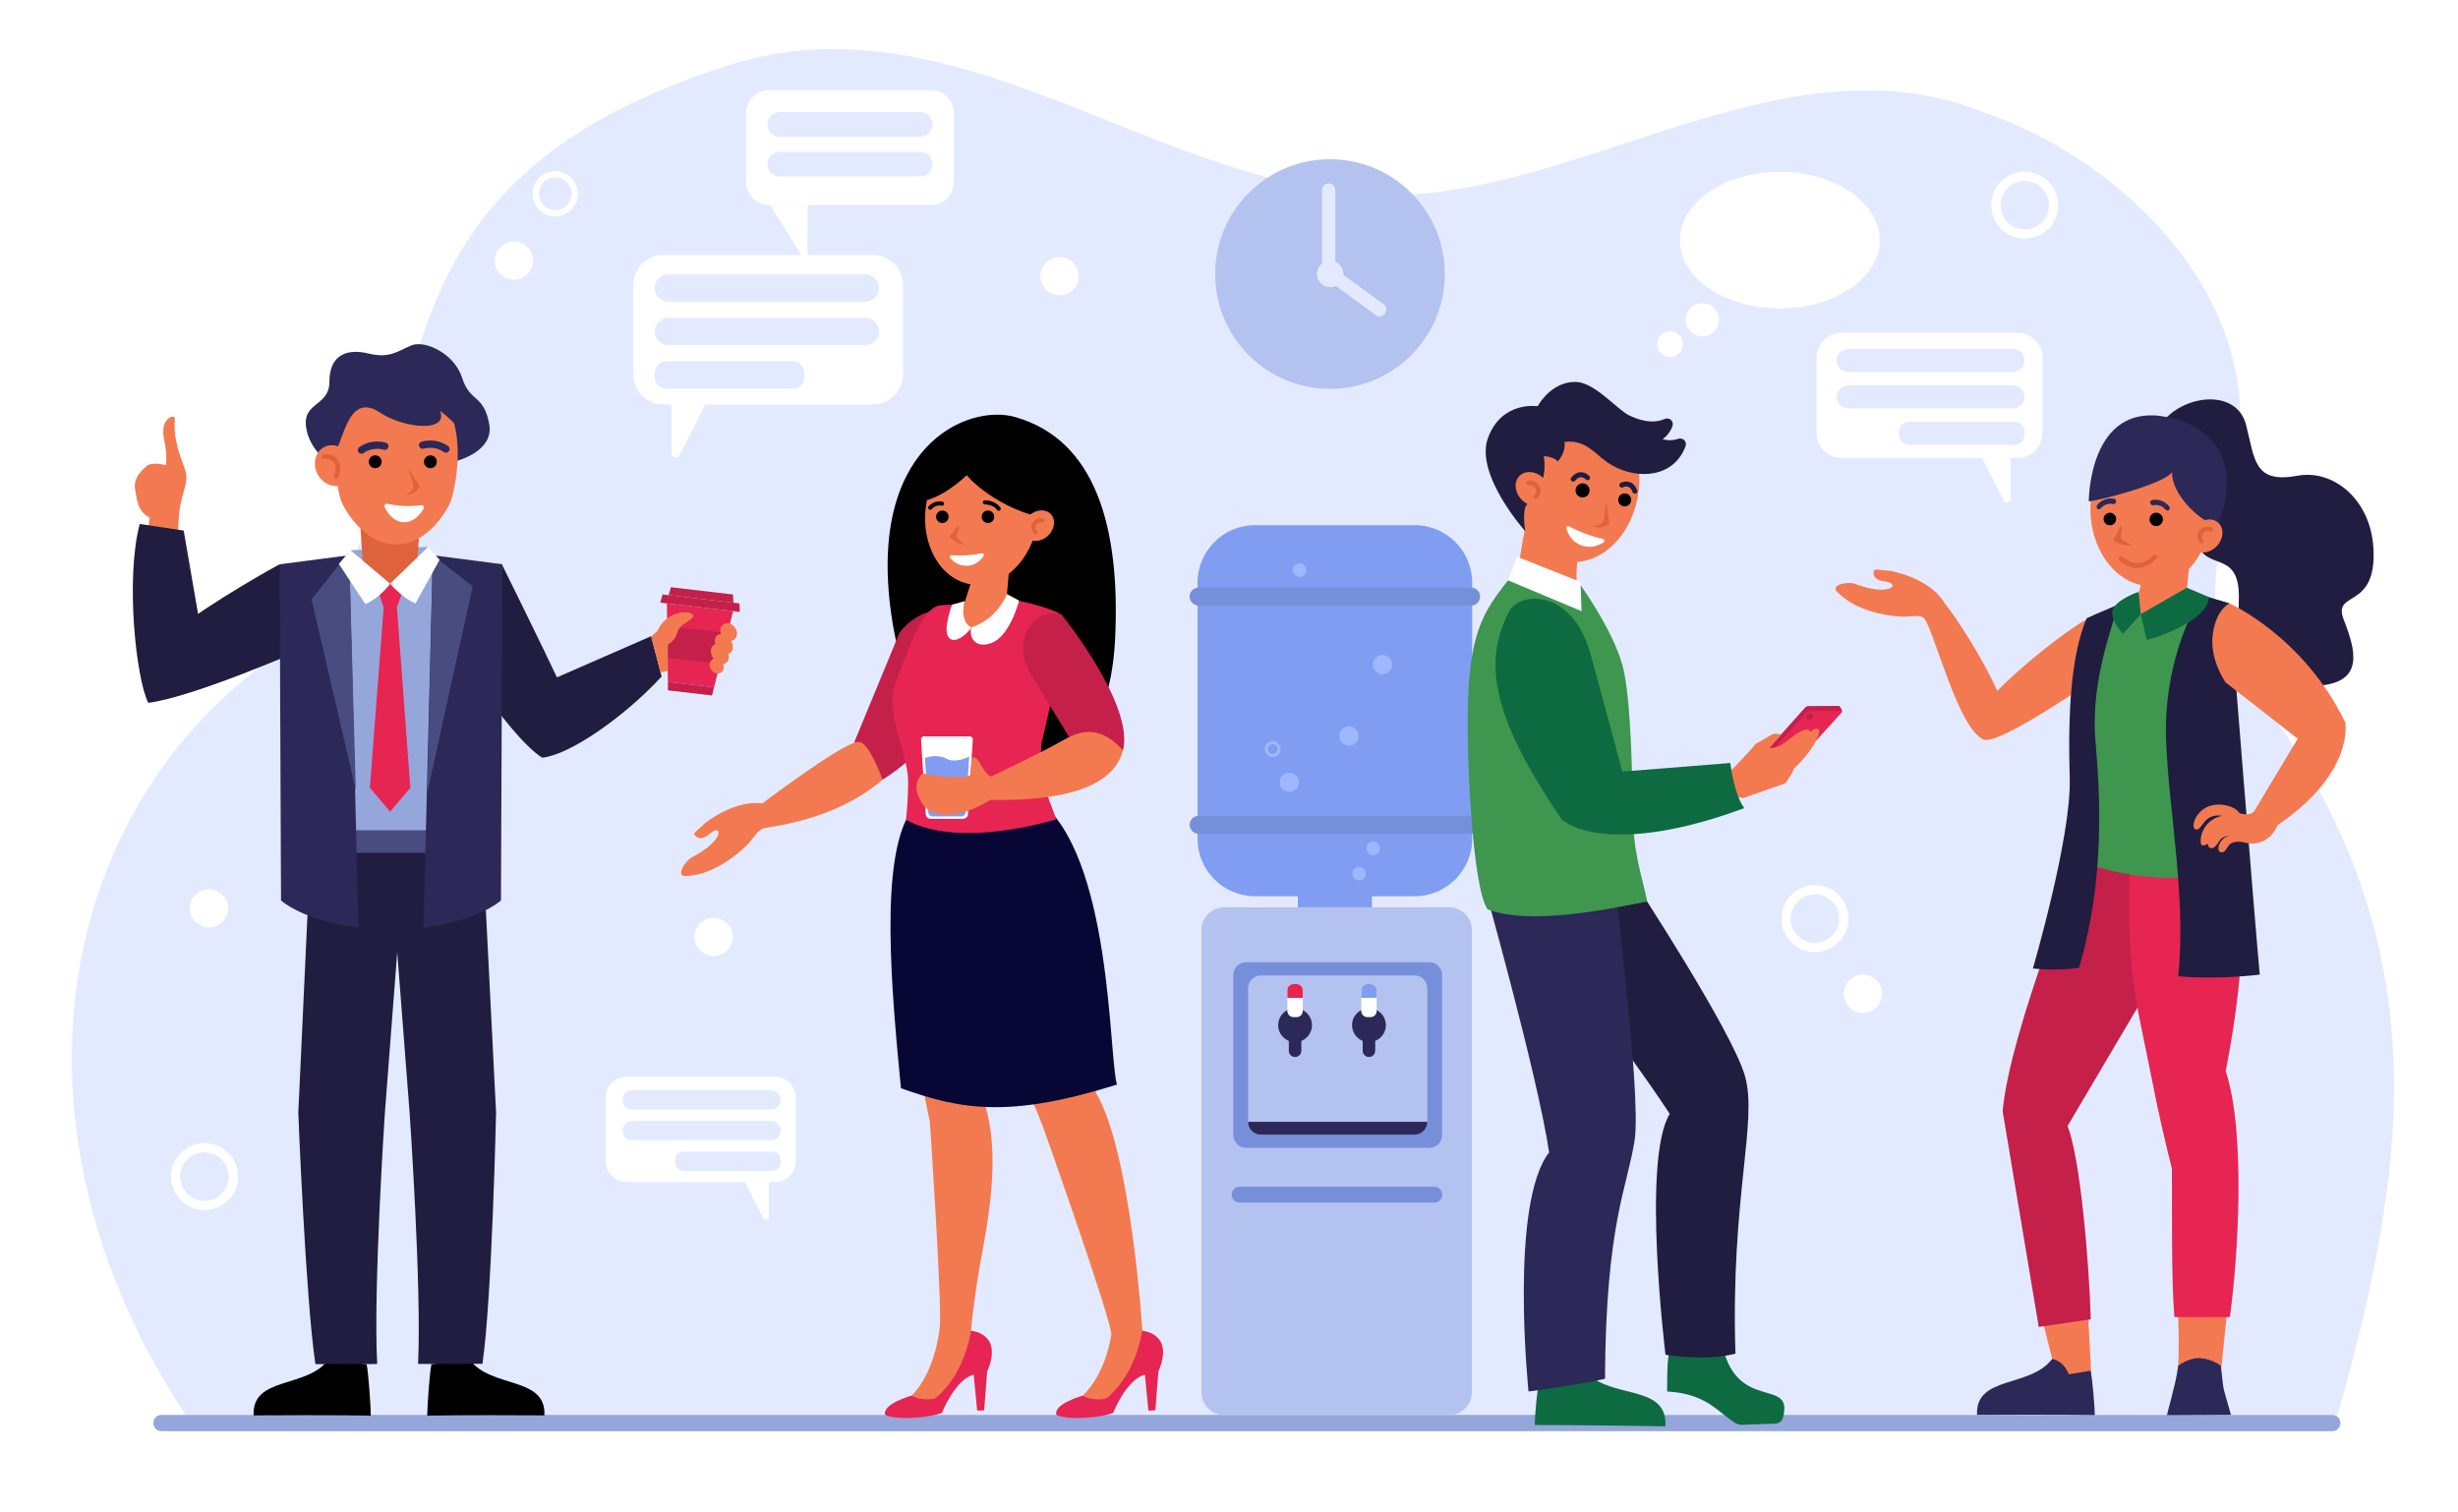 <?xml version="1.0" encoding="utf-8"?>
<!-- Generator: Adobe Illustrator 27.5.0, SVG Export Plug-In . SVG Version: 6.00 Build 0)  -->
<svg version="1.1" id="Слой_1" xmlns="http://www.w3.org/2000/svg" xmlns:xlink="http://www.w3.org/1999/xlink" x="0px" y="0px"
	 viewBox="0 0 3250 2000" style="enable-background:new 0 0 3250 2000;" xml:space="preserve">
<rect y="-0.001" style="fill:#FFFFFF;" width="3250" height="2000"/>
<g>
	<path style="fill:#E3EAFF;" d="M248.367,1875.361C0.953,1505.885,65.521,1087.551,350.588,876.715
		C640.371,662.391,389.87,265.819,966.636,85.387c298.371-93.34,560.755,161.217,853.21,172.277
		c262.06,9.911,533.151-214.577,799.224-110.584c177.934,59.863,355.803,227.863,342.537,428.736
		c-6.855,103.799-67.545,226.674-4.702,305.529c265.224,332.801,237.886,623.898,133.941,989.353
		C3090.872,1870.689,248.367,1875.361,248.367,1875.361z"/>
	<path style="fill:#95A6DB;" d="M3084.052,1892.518H213.276c-5.793,0-10.489-4.696-10.489-10.489v-0.506
		c0-5.792,4.696-10.489,10.489-10.489h2870.775c5.793,0,10.489,4.697,10.489,10.489v0.506
		C3094.541,1887.821,3089.845,1892.518,3084.052,1892.518z"/>
	<g>
		<g>
			<path d="M434.227,1797.99c-28.907,38.559-101.23,21.512-98.88,73.664c107.955-0.67,154.977,0.293,154.977,0.293
				c-0.142-11.978-3.1-56.81-5.59-67.94L434.227,1797.99z"/>
		</g>
		<g>
			<path d="M620.961,1797.99c28.908,38.559,101.23,21.512,98.88,73.664c-107.955-0.67-154.977,0.293-154.977,0.293
				c0.142-11.978,3.1-56.81,5.59-67.94L620.961,1797.99z"/>
		</g>
		<g>
			<path style="fill:#201D40;" d="M369.955,745.987c0,0-87.724,47.599-143.673,91.625l-30.267,91.72
				c58.394-6.944,202.995-70.227,202.995-70.227L369.955,745.987z"/>
			<path style="fill:#F37A50;" d="M178.64,646.969c2.71,14.01,2.588,28.849,19.277,37.732c0,0-6.532,45.123-7.872,82.494
				c0,0,46.083-43.628,46.081-43.667c-1.092-15.21-0.554-43.733,3.163-59.628c0.965-4.126,2.149-8.215,3.167-12.347
				c2.693-10.011,6.597-20.155,1.475-32.971c-19.788-49.514-10.362-64.414-13.458-67.017c-5.15-2.829-18.586,5.61-13.502,29.534
				c4.92,23.151,2.251,34.07,2.251,34.07s-17.791-5.001-24.767,0.769C191.285,618.556,175.471,630.593,178.64,646.969z"/>
			<path style="fill:#201D40;" d="M184.762,692.904l58.111,8.685l28.3,163.762l-75.159,63.979
				C179.751,897.248,165.744,764.248,184.762,692.904z"/>
		</g>
		<path style="fill:#201D40;" d="M637.167,1099.119c-74.223,9.015-149.38,9.299-225.51,0.496l-17.234,371.924
			c0,0,9.628,246.039,22.618,332.375l81.702-0.18c-5.339-100.402,10.17-332.447,10.17-332.447l16.29-212.158l16.371,212.086
			c0,0,16.086,231.976,11.19,332.401l85.143-0.188c12.61-86.393,17.988-332.465,17.988-332.465L637.167,1099.119z"/>
		<path style="fill:#201D40;" d="M664.099,747.295c0,0,50.057,100.994,80.426,165.385l-27.75,89.28
			c-49.132-32.314-129.23-166.465-129.23-166.465L664.099,747.295z"/>
		<polygon style="fill:#95A6DB;" points="565.108,723.093 463.422,727.607 453.168,827.102 464.25,1111.018 571.485,1109.68 
			599.514,791.851 		"/>
		<path style="fill:#2C2858;" d="M453.546,569.866c14.161-16.274,25.331-0.484,45.518-20.634
			c20.188-20.15,36.396-34.651,53.68-13.392c17.285,21.259,26.183,24.244,38.76,23.028c12.577-1.217,12.507,50.517,12.507,50.517
			s49.498-12.375,42.859-48.502c-7.36-40.05-25.576-28.587-35.767-61.034c-10.191-32.446-49.534-50.756-67.539-42.964
			c-18.982,8.216-28.944,17.249-56.589,10.534c-27.644-6.714-51.457,1.422-51.41,37.263c0.047,35.841-42.102,25.147-28.61,69.903
			c5.233,17.361,19.903,33.34,26.716,31.947C442.794,604.668,444.418,580.358,453.546,569.866z"/>
		<rect x="469.977" y="1097.903" style="fill:#494C7F;" width="99.861" height="29.784"/>
		<polygon style="fill:#DE623C;" points="480.068,748.131 515.447,776.119 551.357,748.131 556.112,679.75 475.314,679.75 		"/>
		<g>
			<path style="fill:#2C2858;" d="M369.718,746.17l1.842,444.621c34.62,28.418,102.478,36.182,102.478,36.182l-12.337-492.729
				L369.718,746.17z"/>
			<path style="fill:#2C2858;" d="M664.228,746.17l-1.843,444.621c-34.619,28.418-102.477,36.182-102.477,36.182l12.337-492.729
				L664.228,746.17z"/>
		</g>
		<polygon style="fill:#494C7F;" points="411.998,792.727 470.444,1044.895 461.572,729.788 		"/>
		<polygon style="fill:#494C7F;" points="625.025,775.263 565.108,1047.781 572.245,734.244 		"/>
		<path style="fill:#F37A50;" d="M523.618,501.371c-104.277-2.456-80.472,138.006-72.861,160.077
			c4.149,12.033,30.604,58.191,73.146,58.844c42.543-0.653,68.425-46.811,72.576-58.844
			C604.091,639.376,631.503,503.013,523.618,501.371z"/>
		<g>
			<path style="fill:#2C2858;" d="M511.124,594.322c1.054-0.563,1.901-1.517,2.305-2.742c0.832-2.527-0.543-5.25-3.07-6.082
				c-0.761-0.249-18.819-5.995-35.245,5.795c-2.161,1.551-2.655,4.562-1.104,6.723c1.551,2.16,4.56,2.657,6.723,1.104
				c12.49-8.967,26.475-4.517,26.615-4.47C508.65,595.079,510.004,594.921,511.124,594.322z"/>
		</g>
		<g>
			<path style="fill:#2C2858;" d="M556.44,592.963c-1.054-0.563-1.901-1.519-2.304-2.743c-0.832-2.527,0.543-5.251,3.07-6.082
				c0.761-0.25,18.819-5.995,35.244,5.796c2.162,1.552,2.656,4.562,1.104,6.723c-1.552,2.161-4.56,2.657-6.723,1.104
				c-12.49-8.967-26.475-4.517-26.614-4.471C558.915,593.718,557.561,593.561,556.44,592.963z"/>
		</g>
		<path d="M577.568,610.612c0,4.696-3.807,8.503-8.503,8.503c-4.697,0-8.504-3.807-8.504-8.503c0-4.697,3.807-8.504,8.504-8.504
			C573.761,602.108,577.568,605.916,577.568,610.612z"/>
		<path d="M504.635,610.612c0,4.696-3.807,8.503-8.503,8.503c-4.697,0-8.503-3.807-8.503-8.503c0-4.697,3.807-8.504,8.503-8.504
			C500.828,602.108,504.635,605.916,504.635,610.612z"/>
		<path style="fill:#DE623C;" d="M539.427,618.744c6.838,10.86,15.504,24.11,15.504,24.11s-3.945,11.491-19.087,11.704
			c6.401-2.673,12.725-7.006,10.083-15.541C543.287,630.481,539.427,618.744,539.427,618.744z"/>
		<g>
			<polygon style="fill:#E62552;" points="524.732,802.272 542.564,1041.768 515.82,1073.336 489.077,1041.768 507.314,802.888 			
				"/>
			<polygon style="fill:#E62552;" points="534.51,776.539 516.723,771.866 498.536,777.338 507.297,803.335 524.789,803.028 			"/>
			<path style="fill:#FFFFFF;" d="M515.82,771.914c0,0-11.777,17.252-32.689,27.021l-35.065-53.219l15.356-18.109L515.82,771.914z"
				/>
			<path style="fill:#FFFFFF;" d="M515.82,771.914c0,0,17.05,19.889,33.616,25.857l31.754-57.453l-14.955-17.226L515.82,771.914z"/>
		</g>
		<path style="fill:#201D40;" d="M874.827,894.583l-13.905-53.304l-135.701,59.336l-8.445,101.346
			C752.579,998.512,824.765,948.855,874.827,894.583z"/>
		<path style="fill:#FFFFFF;" d="M559.679,673.399c1.39-2.292,0.137-5.632-2.027-5.377c-5.503,0.646-14.591,1.46-23.216,1.09
			c-8.625-0.37-17.61-1.958-23.038-3.071c-2.135-0.439-3.669,2.781-2.48,5.184c3.656,7.389,11.382,18.697,24.602,19.263
			C546.741,691.054,555.405,680.449,559.679,673.399z"/>
		<path style="fill:#2C2858;" d="M441.145,595.166c11.777,3.925,15.121-80.364,60.932-49.823
			c32.251,21.5,91.694,26.875,79.676-2.281c9.635,7.137,20.555,18.406,20.555,18.406l-16.987-56.234
			c0,0-87.433-27.479-118.481,0.357C435.792,533.426,441.145,595.166,441.145,595.166z"/>
		<path style="fill:#F37A50;" d="M462.892,604.692c6.933,13.602,2.894,29.551-9.023,35.625c-11.917,6.074-27.197-0.027-34.13-13.629
			c-6.933-13.602-2.894-29.552,9.023-35.625C440.679,584.989,455.96,591.091,462.892,604.692z"/>
		<g>
			<path style="fill:#DE623C;" d="M444.849,633.218c-0.302,0-0.61-0.044-0.915-0.136c-1.657-0.505-2.592-2.257-2.087-3.914
				c2.535-8.328,2.311-14.621-0.647-18.198c-3.99-4.824-12.051-4.022-12.132-4.015c-1.72,0.184-3.267-1.056-3.457-2.773
				c-0.19-1.718,1.04-3.265,2.757-3.46c0.464-0.054,11.453-1.211,17.633,6.21c4.457,5.352,5.079,13.447,1.848,24.062
				C447.437,632.346,446.193,633.218,444.849,633.218z"/>
		</g>
		<g>
			<g>
				<g>
					<polygon style="fill:#E62552;" points="969.334,808.131 962.066,837.192 951.876,877.927 944.135,908.856 883.076,901.72 
						882.677,869.839 882.157,827.852 881.787,797.899 					"/>
				</g>
				<polygon style="fill:#C4204A;" points="873.013,796.875 978.108,809.16 977.661,797.948 876.034,786.069 				"/>
				<polygon style="fill:#C4204A;" points="969.633,797.009 884.061,787.007 887.046,776.504 969.151,786.102 				"/>
				<polygon style="fill:#C4204A;" points="944.136,908.859 941.425,919.702 883.214,912.898 883.076,901.722 				"/>
				<polygon style="fill:#C4204A;" points="962.066,837.192 951.876,877.927 882.677,869.839 882.157,827.852 				"/>
			</g>
			<path id="c_2_" style="fill:#F37A50;" d="M941.536,872.27c0.645-0.464,1.354-0.772,2.085-1.008
				c-0.08-0.107-0.167-0.208-0.246-0.316c-4.673-6.478-4.691-14.446-0.043-17.795c0.763-0.55,1.61-0.925,2.504-1.167
				c-1.435-4.877-0.508-9.623,2.811-12.015c1.318-0.949,2.872-1.41,4.526-1.458c-1.75-4.777-0.712-9.907,3.004-12.585
				c4.649-3.349,11.651-1.581,15.639,3.949c3.988,5.529,3.452,12.727-1.197,16.077c-1.177,0.848-2.505,1.365-3.896,1.579
				c3.42,6.066,3.046,12.869-1.156,15.898c-0.763,0.55-1.61,0.926-2.503,1.167c1.434,4.877,0.508,9.623-2.811,12.016
				c-1.224,0.881-2.652,1.344-4.173,1.446c1.744,4.171,0.922,8.771-2.345,11.125c-3.927,2.83-9.841,1.337-13.208-3.335
				C937.157,881.177,937.609,875.098,941.536,872.27z"/>
			<path style="fill:#F37A50;" d="M883.174,852.056c4.513-1.788,10.238-7.383,13.231-17.73
				c2.993-10.347,27.252-17.044,18.525-22.609c-8.727-5.565-35.434-0.911-45.588,22.342c-5.723,5.793-8.42,7.221-8.42,7.221
				l12.395,47.944l9.625-2.123L883.174,852.056z"/>
		</g>
	</g>
	<g>
		<g>
			<path d="M1341.97,551.403c-63.456-17.906-198.983,39.451-162.1,270.253c36.884,230.801,211.618,192.729,211.618,192.729
				s76.157-23.938,82.993-170.567C1481.317,697.188,1448.684,581.515,1341.97,551.403z"/>
			<path style="fill:#C4204A;" d="M1289.072,831.725c0,0-12.81,131.596-121.93,199.208c-19.157-5.226-37.438-49.916-37.438-49.916
				l59.542-144.192c0,0,21.344-31.149,59.008-30.612C1281.06,806.68,1289.072,831.725,1289.072,831.725z"/>
			<g>
				<g>
					<g>
						<path style="fill:#F37A50;" d="M1286.856,761.03l47.299-7.085l-3.768,43.905c0,0-23.955,43.165-46.682,35.73
							c-22.728-7.434-11.643-26.502-11.643-26.502L1286.856,761.03z"/>
					</g>
				</g>
			</g>
			<g>
				<path style="fill:#F37A50;" d="M1371.994,689.801c-7.686,51.871-46.944,89.026-87.683,82.989
					c-40.74-6.037-67.534-52.981-59.848-104.851c7.687-51.871,46.943-89.027,87.683-82.99
					C1352.886,590.987,1379.681,637.929,1371.994,689.801z"/>
				<g>
					<path d="M1319.756,675.409c-0.566-0.167-1.082-0.521-1.446-1.044c-5.28-7.582-15.903-7.368-16.01-7.364
						c-1.485,0.042-2.729-1.125-2.776-2.611c-0.046-1.485,1.114-2.727,2.599-2.779c0.554-0.018,13.634-0.347,20.612,9.672
						c0.851,1.222,0.55,2.903-0.671,3.754C1321.364,675.524,1320.515,675.634,1319.756,675.409z"/>
				</g>
				<g>
					<path d="M1228.896,673.903c-0.27-0.106-0.526-0.256-0.759-0.454c-1.135-0.962-1.275-2.665-0.312-3.8
						c7.48-8.816,17.873-6.35,18.312-6.241c1.442,0.36,2.324,1.824,1.964,3.268c-0.358,1.441-1.814,2.32-3.255,1.968
						c-0.341-0.081-7.648-1.707-12.909,4.493C1231.172,674.041,1229.939,674.314,1228.896,673.903z"/>
				</g>
				<path style="fill:#DE623C;" d="M1266.511,695.862c-3.39,4.164-6.314,8.406-9.676,10.963c-1.134,0.862-1.377,2.493-0.571,3.667
					c3.326,4.847,12.093,8.306,17.435,10.04c0.78,0.254,1.31-0.786,0.648-1.27c-5.599-4.1-8.127-7.259-9.227-9.019
					c-0.547-0.875-0.629-1.954-0.246-2.911c0.88-2.199,2.623-6.68,3.745-10.361C1269.007,695.7,1267.35,694.831,1266.511,695.862z"
					/>
				<path style="fill:#FFFFFF;" d="M1300.65,735.039c1.035-1.587-0.309-3.638-2.174-3.301c-4.741,0.855-12.588,2.106-20.123,2.558
					c-7.535,0.452-15.476,0.147-20.285-0.136c-1.892-0.112-2.981,2.084-1.764,3.536c3.744,4.466,11.328,11.128,22.878,10.436
					S1297.466,739.919,1300.65,735.039z"/>
				<path d="M1388.575,685.051c-48.184-2.181-111.555-46.652-119.215-71.07c6.576-30.722,30.799-48.082,59.732-36.668
					C1358.026,588.726,1405.43,645.634,1388.575,685.051z"/>
				<path d="M1280.367,626.328c0,0-28.675,29.144-57.712,35.802c10.163-33.993,17.422-59.765,34.845-68.112
					c17.422-8.348,36.66-9.8,36.66-9.8L1280.367,626.328z"/>
				<g>
					<path style="fill:#F37A50;" d="M1360.73,681.745c-9.03,8.397-10.779,21.194-3.908,28.585
						c6.872,7.389,19.763,6.572,28.793-1.825c9.03-8.397,10.779-21.194,3.908-28.584
						C1382.651,672.532,1369.76,673.348,1360.73,681.745z"/>
					<g>
						<path style="fill:#DE623C;" d="M1368.517,706.978c-0.378-0.149-0.728-0.385-1.017-0.707c-4.159-4.625-5-10.159-2.248-14.803
							c2.817-4.756,8.6-7.328,13.75-6.116c1.45,0.343,2.348,1.794,2.006,3.242c-0.341,1.45-1.793,2.349-3.242,2.007
							c-2.821-0.664-6.28,0.923-7.875,3.615c-1.531,2.585-0.958,5.586,1.618,8.449c0.996,1.107,0.905,2.812-0.202,3.808
							C1370.522,707.178,1369.437,707.339,1368.517,706.978z"/>
					</g>
				</g>
				<path d="M1314.577,683.342c0,4.573-3.707,8.279-8.279,8.279c-4.573,0-8.28-3.707-8.28-8.279c0-4.573,3.707-8.279,8.28-8.279
					C1310.87,675.063,1314.577,678.769,1314.577,683.342z"/>
				<path d="M1254.242,683.342c0,4.573-3.707,8.279-8.279,8.279c-4.573,0-8.28-3.707-8.28-8.279c0-4.573,3.707-8.279,8.28-8.279
					C1250.536,675.063,1254.242,678.769,1254.242,683.342z"/>
			</g>
			<g>
				<path style="fill:#F37A50;" d="M1242.574,1755.146c3.167-31.59-13.131-271.994-13.131-271.994
					c-46.092-211.348-27.987-362.639-27.987-362.639l79.222,5.566l31.224,119.432l-14.81,199.451c0,0,5.559,15.354,8.493,27.631
					c15.906,66.579,0.063,146.146-9.732,199.182c-4.539,24.574-11.599,76.225-11.784,87.964l19.903,25.729
					c0,0-72.031,79.719-83.112,80.219c-21.538,0.973-15.192-20.358-15.192-20.358
					C1235.274,1814.926,1241.667,1764.193,1242.574,1755.146z"/>
				<path style="fill:#E62552;" d="M1305.204,1813.717l-3.963,51.217l-9.206,0.416l-4.656-47.564
					c-24.504,6.254-42.059,50.722-42.059,50.722c-16.877,6.054-59.78,10.206-75.05,2.339c-3.686-14.964,35.464-25.457,35.464-25.457
					c3.537,4.191,24.436,7.398,31.857,2.912c27.328-23.268,40.653-57.1,46.478-88.563
					C1284.068,1759.738,1327.25,1762.75,1305.204,1813.717z"/>
			</g>
			<g>
				<path style="fill:#F37A50;" d="M1269.365,1135.887l111.604-15.373c42.693,96.593,56.61,264.77,68.2,324.68
					c46.521,78.004,61.293,314.546,61.293,314.546l19.904,25.729c0,0-72.031,79.719-83.112,80.219
					c-21.538,0.973-15.192-20.358-15.192-20.358c29.606-30.403,35.377-70.794,37.294-79.683
					c2.881-13.355-90.333-275.77-90.333-275.77l-9.951-24.898c-113.854-188.049-132.536-330.211-132.536-330.211L1269.365,1135.887z
					"/>
				<path style="fill:#E62552;" d="M1531.597,1813.717l-3.963,51.217l-9.206,0.416l-4.657-47.564
					c-24.504,6.254-42.06,50.722-42.06,50.722c-16.877,6.054-59.78,10.206-75.049,2.339c-3.687-14.964,35.463-25.457,35.463-25.457
					c3.537,4.191,24.436,7.398,31.857,2.912c27.328-23.268,40.653-57.1,46.478-88.563
					C1510.462,1759.738,1553.643,1762.75,1531.597,1813.717z"/>
			</g>
			<g>
				<g>
					<g>
						<g>
							<path style="fill:#070635;" d="M1476.855,1434.221c-11.145-37.29-6.295-304.209-104.689-376.791l-169.319,17.841
								c-39.128,63.335-24.774,228.134-11.598,363.761C1270.858,1467.447,1334.155,1478.85,1476.855,1434.221z"/>
						</g>
					</g>
				</g>
			</g>
			<g>
				<g>
					<g>
						<path style="fill:#E62552;" d="M1200.781,1033.49c0-37.079-32.136-92.631-16.731-130.063
							c11.22-30.11,33.263-98.041,57.283-102.627c9.748-1.861,20.445,0.013,33.941-3.719c0,0-7.047,31.446,8.816,32.718
							c30.536,2.449,46.584-36.7,46.584-36.7c16.464-1.574,73.882,15.563,73.846,21.764c-0.179,48.572-14.703,115.956-27.607,168.47
							c-2.394,26.739,3.779,48.362,6.457,63.495c4.889,15.771,12.876,33.18,12.914,36.59c0,0-126.317,40.355-198.333,0.709
							C1197.951,1084.127,1200.781,1058.533,1200.781,1033.49z"/>
					</g>
				</g>
			</g>
			<path style="fill:#FFFFFF;" d="M1284.09,829.799c-2.722,12.703,4.659,27.934,25.941,20.792
				c25.489-8.554,37.395-56.398,37.395-56.398l-15.983-8.658C1331.444,785.536,1319.309,818.583,1284.09,829.799z"/>
			<path style="fill:#FFFFFF;" d="M1284.09,829.799c-3.146,6.543-21.073,23.321-29.569,13.327
				c-8.496-9.994,4.327-43.491,4.327-43.491l16.799-4.8C1275.647,794.835,1267.695,820.706,1284.09,829.799z"/>
			<path style="fill:#C4204A;" d="M1403.655,812.756c0,0,96.467,119.111,81.213,179.361c-42.238,30.947-63.736-5.043-63.736-5.043
				l-56.119-92.039c0,0-23.418-32.067-5.665-63.58C1374.813,804.008,1403.655,812.756,1403.655,812.756z"/>
			<g>
				<path style="fill:#FFFFFF;" d="M1273.277,1082.779h-42.696c-3.483,0-6.367-2.709-6.586-6.186l-6.194-98.591
					c-0.144-2.292,1.676-4.232,3.975-4.232h60.566c2.301,0,4.124,1.945,3.974,4.242l-6.453,98.599
					C1279.635,1080.08,1276.755,1082.779,1273.277,1082.779z"/>
				<path style="fill:#809DF2;" d="M1281.482,1000.512l-4.583,73.381c-0.202,3.227-2.762,5.734-5.849,5.734h-37.917
					c-3.096,0-5.655-2.516-5.849-5.752l-4.292-71.569c7.731-2.753,18.444-4.362,29.007,1.196
					C1262.017,1008.771,1275.879,1003.211,1281.482,1000.512z"/>
			</g>
			<g>
				<path style="fill:#F37A50;" d="M1310.476,1026.971c0,0,66.479-32.024,88.231-44.231c22.769-12.777,50.232-29.744,86.161,9.377
					c-11.084,42.967-64.2,67.451-175.401,65.766C1311.364,1041.879,1310.476,1026.971,1310.476,1026.971z"/>
				<path style="fill:#F37A50;" d="M1310.476,1026.971c-13.406-6.019-15.552-30.024-25.848-24.594
					c-0.526,10.865-0.971,15.315-1.227,21.204c-0.337,7.753-49.427,2.787-63.263-1.052c-11.04,10.689-10.865,23.308-1.401,39.254
					c7.767,13.089,35.165,29.523,90.73-3.9C1313.957,1039.588,1310.476,1026.971,1310.476,1026.971z"/>
			</g>
			<g>
				<path style="fill:#F37A50;" d="M1005.253,1064.415c0,0,103.815-78.93,128.354-83.398c10.904-1.986,22.696,22.599,33.536,49.916
					c-35.703,30.731-87.733,54.579-158.156,64.185C1008.412,1079.014,1005.253,1064.415,1005.253,1064.415z"/>
				<g>
					<g>
						<g>
							<g>
								<path style="fill:#F37A50;" d="M988.37,1116.801c8.344-8.174,13.413-21.345,25.845-22.457l5.755-21.201l-9.364-10.337
									c-36.764-6.563-75.744,23.175-79.254,26.437c-9.118,8.469-13.926,11.885-13.345,13.713
									c0.581,1.83,6.736,11.482,20.398-0.418c17.145-14.936,20.491,8.284-22.959,30.756c-10.879,5.625-21.203,25.383-9.751,25.209
									C918.313,1158.309,950.408,1154,988.37,1116.801z"/>
							</g>
						</g>
					</g>
				</g>
			</g>
		</g>
	</g>
	<g>
		<path style="fill:#FFFFFF;" d="M1230.647,271.241h-213.633c-16.852,0-30.513-13.662-30.513-30.514v-91.163
			c0-16.852,13.661-30.514,30.513-30.514h213.633c16.852,0,30.513,13.661,30.513,30.514v91.163
			C1261.16,257.58,1247.499,271.241,1230.647,271.241z"/>
		<path style="fill:#FFFFFF;" d="M876.922,534.82h277.343c21.878,0,39.613-17.735,39.613-39.613v-118.35
			c0-21.878-17.735-39.612-39.613-39.612H876.922c-21.877,0-39.613,17.734-39.613,39.612v118.35
			C837.309,517.085,855.045,534.82,876.922,534.82z"/>
		<polygon style="fill:#FFFFFF;" points="1067.741,271.241 1067.741,350.361 1018.465,271.241 		"/>
		<path style="fill:#FFFFFF;" d="M887.804,525.969v73.552c0,5.905,7.945,7.807,10.619,2.542l38.657-76.094H887.804z"/>
		<path style="fill:#E3EAFF;" d="M1216.685,180.819h-185.708c-8.997,0-16.29-7.293-16.29-16.29l0,0c0-8.996,7.293-16.29,16.29-16.29
			h185.708c8.997,0,16.29,7.293,16.29,16.29l0,0C1232.975,173.526,1225.682,180.819,1216.685,180.819z"/>
		<path style="fill:#E3EAFF;" d="M1216.685,233.428h-185.708c-8.997,0-16.29-7.294-16.29-16.291l0,0
			c0-8.996,7.293-16.29,16.29-16.29h185.708c8.997,0,16.29,7.294,16.29,16.29l0,0
			C1232.975,226.135,1225.682,233.428,1216.685,233.428z"/>
		<path style="fill:#E3EAFF;" d="M883.804,398.995h260.24c10.008,0,18.121-8.114,18.121-18.122l0,0
			c0-10.008-8.113-18.121-18.121-18.121h-260.24c-10.008,0-18.121,8.113-18.121,18.121l0,0
			C865.683,390.881,873.796,398.995,883.804,398.995z"/>
		<path style="fill:#E3EAFF;" d="M883.804,456.478h260.24c10.008,0,18.121-8.113,18.121-18.122v0
			c0-10.008-8.113-18.121-18.121-18.121h-260.24c-10.008,0-18.121,8.113-18.121,18.121v0
			C865.683,448.365,873.796,456.478,883.804,456.478z"/>
		<path style="fill:#E3EAFF;" d="M881.144,513.963h167.004c8.539,0,15.461-6.922,15.461-15.461v-5.322
			c0-8.538-6.922-15.461-15.461-15.461H881.144c-8.539,0-15.461,6.923-15.461,15.461v5.322
			C865.683,507.041,872.606,513.963,881.144,513.963z"/>
	</g>
	<g>
		<path style="fill:#FFFFFF;" d="M2667.517,605.667h-232.454c-18.336,0-33.201-14.865-33.201-33.202v-99.193
			c0-18.337,14.865-33.202,33.201-33.202h232.454c18.337,0,33.2,14.865,33.2,33.202v99.193
			C2700.717,590.802,2685.854,605.667,2667.517,605.667z"/>
		<path style="fill:#FFFFFF;" d="M2658.396,598.249v61.646c0,4.949-6.66,6.544-8.901,2.131l-32.399-63.778H2658.396z"/>
		<path style="fill:#E3EAFF;" d="M2661.748,491.825H2443.63c-8.388,0-15.188-6.801-15.188-15.189l0,0
			c0-8.387,6.801-15.188,15.188-15.188h218.118c8.389,0,15.188,6.801,15.188,15.188l0,0
			C2676.937,485.024,2670.137,491.825,2661.748,491.825z"/>
		<path style="fill:#E3EAFF;" d="M2661.748,540.005H2443.63c-8.388,0-15.188-6.8-15.188-15.188v0
			c0-8.389,6.801-15.189,15.188-15.189h218.118c8.389,0,15.188,6.8,15.188,15.189v0
			C2676.937,533.205,2670.137,540.005,2661.748,540.005z"/>
		<path style="fill:#E3EAFF;" d="M2663.979,588.185h-139.975c-7.156,0-12.958-5.802-12.958-12.958v-4.459
			c0-7.157,5.802-12.958,12.958-12.958h139.975c7.156,0,12.958,5.802,12.958,12.958v4.459
			C2676.937,582.383,2671.135,588.185,2663.979,588.185z"/>
	</g>
	<g>
		<path style="fill:#FFFFFF;" d="M1024.296,1563.115H828.663c-15.432,0-27.942-12.51-27.942-27.942v-83.481
			c0-15.432,12.51-27.942,27.942-27.942h195.633c15.432,0,27.942,12.511,27.942,27.942v83.481
			C1052.239,1550.605,1039.728,1563.115,1024.296,1563.115z"/>
		<path style="fill:#FFFFFF;" d="M1016.62,1556.871v51.883c0,4.165-5.604,5.506-7.49,1.793l-27.268-53.676H1016.62z"/>
		<path style="fill:#E3EAFF;" d="M1019.442,1467.306H835.873c-7.059,0-12.782-5.724-12.782-12.782l0,0
			c0-7.061,5.723-12.783,12.782-12.783h183.569c7.06,0,12.782,5.723,12.782,12.783l0,0
			C1032.224,1461.582,1026.501,1467.306,1019.442,1467.306z"/>
		<path style="fill:#E3EAFF;" d="M1019.442,1507.854H835.873c-7.059,0-12.782-5.723-12.782-12.782l0,0
			c0-7.06,5.723-12.782,12.782-12.782h183.569c7.06,0,12.782,5.723,12.782,12.782l0,0
			C1032.224,1502.131,1026.501,1507.854,1019.442,1507.854z"/>
		<path style="fill:#E3EAFF;" d="M1021.318,1548.402H903.517c-6.023,0-10.906-4.883-10.906-10.906v-3.752
			c0-6.023,4.883-10.906,10.906-10.906h117.802c6.023,0,10.906,4.883,10.906,10.906v3.752
			C1032.224,1543.52,1027.342,1548.402,1021.318,1548.402z"/>
	</g>
	<g>
		<path style="fill:#FFFFFF;" d="M734.128,286.064c-16.459,0-29.851-13.391-29.851-29.851c0-16.459,13.391-29.851,29.851-29.851
			s29.851,13.392,29.851,29.851C763.978,272.674,750.587,286.064,734.128,286.064z M734.128,234.585
			c-11.926,0-21.629,9.703-21.629,21.629c0,11.926,9.703,21.629,21.629,21.629c11.926,0,21.629-9.703,21.629-21.629
			C755.756,244.288,746.053,234.585,734.128,234.585z"/>
	</g>
	<g>
		<path style="fill:#E3EAFF;" d="M3010.048,773.931c-24.813,0-45.001-20.187-45.001-45.001c0-24.813,20.188-45,45.001-45
			s45.001,20.187,45.001,45C3055.049,753.744,3034.861,773.931,3010.048,773.931z M3010.048,696.323
			c-17.979,0-32.606,14.628-32.606,32.606c0,17.98,14.627,32.607,32.606,32.607s32.606-14.627,32.606-32.607
			C3042.654,710.951,3028.027,696.323,3010.048,696.323z"/>
	</g>
	<g>
		<path style="fill:#FFFFFF;" d="M2399.812,1259.078c-24.413,0-44.274-19.861-44.274-44.275c0-24.412,19.861-44.273,44.274-44.273
			s44.274,19.861,44.274,44.273C2444.086,1239.217,2424.225,1259.078,2399.812,1259.078z M2399.812,1182.725
			c-17.688,0-32.08,14.391-32.08,32.078c0,17.689,14.392,32.08,32.08,32.08s32.079-14.391,32.079-32.08
			C2431.891,1197.115,2417.5,1182.725,2399.812,1182.725z"/>
	</g>
	<g>
		<path style="fill:#FFFFFF;" d="M270.45,1600.137c-24.413,0-44.274-19.86-44.274-44.273c0-24.414,19.861-44.275,44.274-44.275
			s44.274,19.86,44.274,44.275C314.724,1580.276,294.863,1600.137,270.45,1600.137z M270.45,1523.783
			c-17.689,0-32.08,14.391-32.08,32.08s14.391,32.08,32.08,32.08c17.689,0,32.08-14.391,32.08-32.08
			S288.139,1523.783,270.45,1523.783z"/>
	</g>
	<g>
		<path style="fill:#FFFFFF;" d="M2677.105,315.581c-24.414,0-44.275-19.862-44.275-44.274c0-24.414,19.861-44.274,44.275-44.274
			c24.412,0,44.274,19.861,44.274,44.274C2721.38,295.719,2701.518,315.581,2677.105,315.581z M2677.105,239.227
			c-17.689,0-32.08,14.391-32.08,32.08c0,17.689,14.391,32.08,32.08,32.08c17.688,0,32.08-14.391,32.08-32.08
			C2709.186,253.617,2694.794,239.227,2677.105,239.227z"/>
	</g>
	<path style="fill:#FFFFFF;" d="M968.879,1238.949c0,13.961-11.317,25.277-25.277,25.277c-13.961,0-25.277-11.316-25.277-25.277
		c0-13.96,11.316-25.276,25.277-25.276C957.563,1213.673,968.879,1224.989,968.879,1238.949z"/>
	<circle style="fill:#FFFFFF;" cx="679.449" cy="344.683" r="25.277"/>
	<path style="fill:#FFFFFF;" d="M2488.4,1314.213c0,13.959-11.316,25.276-25.277,25.276c-13.96,0-25.277-11.317-25.277-25.276
		c0-13.961,11.317-25.277,25.277-25.277C2477.084,1288.936,2488.4,1300.252,2488.4,1314.213z"/>
	<path style="fill:#FFFFFF;" d="M1426.221,365.183c0,13.961-11.317,25.278-25.277,25.278c-13.96,0-25.277-11.317-25.277-25.278
		c0-13.96,11.317-25.277,25.277-25.277C1414.904,339.905,1426.221,351.223,1426.221,365.183z"/>
	<path style="fill:#FFFFFF;" d="M301.445,1201.063c0,13.96-11.317,25.276-25.277,25.276c-13.96,0-25.277-11.316-25.277-25.276
		c0-13.961,11.317-25.277,25.277-25.277C290.129,1175.785,301.445,1187.101,301.445,1201.063z"/>
	<path style="fill:#E3EAFF;" d="M3010.561,809.702c0,13.961-11.316,25.277-25.277,25.277c-13.96,0-25.277-11.316-25.277-25.277
		c0-13.96,11.317-25.277,25.277-25.277C2999.244,784.424,3010.561,795.741,3010.561,809.702z"/>
	<g>
		<g>
			<g>
				<g>
					<g>
						<path style="fill:#F37A50;" d="M2544.749,817.85c19.079-19.25,6.563-38.986,6.563-38.986
							c10.47-2.247,65.704,81.426,89.521,134.596c41.543-41.872,114.745-98.415,134.539-101.712c0,0,26.703-7.177,36.299,25.107
							c8.564,28.817-24.837,49.236-24.837,49.236S2643.952,986.967,2622.821,978C2589.938,964.047,2560.18,843.985,2544.749,817.85z
							"/>
					</g>
				</g>
			</g>
			<g>
				<g>
					<g>
						<g>
							<path style="fill:#F37A50;" d="M2514.916,815.47c11.66,0.71,26.982-5.052,31.475,5.4l22.106-11.219l1.393-13.877
								c-19.772-31.682-67.971-40.672-72.743-41.091c-12.397-1.089-18.154-2.367-19.123-0.711
								c-0.968,1.658-4.005,12.696,13.984,14.856c22.576,2.712,7.588,20.759-38.212,3.579c-11.468-4.301-33.05,1.282-25.244,9.663
								C2437.153,791.304,2461.865,812.233,2514.916,815.47z"/>
						</g>
					</g>
				</g>
			</g>
		</g>
		<path style="fill:#201D40;" d="M2864.02,552.679c31.064-31.814,94.211-36.713,105.871,9.518
			c11.662,46.232,10.494,77.532,68.27,66.845c46.009-8.511,96.134,30.273,99.984,95.685c4.927,83.685-54.984,54.537-39.105,95.081
			c15.879,40.544,27.011,81.962-32.729,86.852c-59.74,4.891-109.158-42.461-106.171-110.901c2.988-68.442-39.09-40.899-53.75-73.795
			C2885.541,675.188,2864.02,552.679,2864.02,552.679z"/>
		<g>
			<path style="fill:#F37A50;" d="M2719.09,1819.02l-26.941-106.111l66.844-9.199c2.293,50.184,6.046,99.592,5.719,112.975
				L2719.09,1819.02z"/>
			<path style="fill:#F37A50;" d="M2878.589,1703.099h69.792c-2.293,16.728-11.446,107.29-11.446,107.29
				c-5.898,13.383-57.909,10.328-57.909,2.8C2882.958,1796.879,2878.917,1705.189,2878.589,1703.099z"/>
			<path style="fill:#C4204A;" d="M2764.469,1744.572l-68.828,10.162l-47.727-285.408c9.83-108.314,105.18-338.74,105.18-338.74
				l107.475,37.639l2.621,101.621l-129.428,219.135C2750.633,1531.359,2762.174,1668.378,2764.469,1744.572z"/>
			<path style="fill:#E62552;" d="M2817.668,1138.219c0.983-6.69,1.311-8.781,6.881-12.127l103.215-29.273l24.574,24.255
				c23.265,84.476,8.848,201.99-9.502,295.248c26.869,80.712,16.358,247.102,5.545,325.304h-73.396
				c-4.26-52.274-2.924-149.242-3.252-196.08l0,0c-9.502-37.639-18.676-77.785-26.868-120.023
				c-10.485-53.947-23.592-106.223-27.196-155.151C2814.391,1223.951,2813.408,1174.186,2817.668,1138.219z"/>
		</g>
		<path style="fill:#F37A50;" d="M2923.582,672.864c0.391,56.102-35.012,101.828-79.072,102.135
			c-44.063,0.307-80.098-44.923-80.488-101.023c-0.391-56.1,35.011-101.828,79.072-102.134
			C2887.154,571.535,2923.19,616.764,2923.582,672.864z"/>
		<path style="fill:#F37A50;" d="M2896.512,728.669l-64.077,36.39c0,0-5.687,25.945-8.524,34.362
			c-5.855,17.372,16.583,24.962,35.553,14.148c18.969-10.813,31.251-25.28,31.251-25.28L2896.512,728.669z"/>
		<path style="fill:#2C2858;" d="M2761.793,662.994c15.275-1.393,100.301-23.35,110.131-38.712
			c-0.803,36.486,54.167,78.117,61.535,67.406c25.74-67.454,6.98-125.207-68.499-140.267
			C2761.457,530.77,2761.793,662.994,2761.793,662.994z"/>
		<path d="M2858.483,691.539c-2.597,4.133-8.052,5.379-12.184,2.783c-4.133-2.596-5.378-8.051-2.782-12.185
			c2.596-4.132,8.051-5.378,12.184-2.782C2859.834,681.952,2861.08,687.406,2858.483,691.539z"/>
		<path d="M2796.717,690.708c-2.438,3.879-7.558,5.048-11.438,2.611c-3.879-2.436-5.048-7.557-2.611-11.436
			c2.438-3.879,7.557-5.049,11.437-2.612S2799.153,686.828,2796.717,690.708z"/>
		<g>
			<path style="fill:#2C2858;" d="M2773.88,673.19c-0.313-0.141-0.605-0.339-0.864-0.599c-1.263-1.266-1.244-3.482,0.039-4.951
				c9.975-11.406,22.226-8.09,22.742-7.944c1.697,0.483,2.601,2.398,2.009,4.275c-0.59,1.873-2.439,3.001-4.137,2.529
				c-0.401-0.108-9.026-2.299-16.042,5.722C2776.606,673.39,2775.092,673.733,2773.88,673.19z"/>
		</g>
		<g>
			<path style="fill:#2C2858;" d="M2867.076,674.819c0.313-0.141,0.605-0.34,0.864-0.599c1.263-1.266,1.245-3.481-0.04-4.95
				c-9.975-11.407-22.225-8.091-22.741-7.945c-1.697,0.483-2.601,2.397-2.009,4.275c0.59,1.872,2.439,3.002,4.137,2.529
				c0.402-0.108,9.027-2.299,16.041,5.723C2864.35,675.019,2865.864,675.363,2867.076,674.819z"/>
		</g>
		<path style="fill:#DE623C;" d="M2802.997,696.692c-2.592,5.447-4.653,10.853-7.642,14.538c-1.008,1.242-0.84,3.085,0.352,4.153
			c4.918,4.404,15.404,5.846,21.693,6.317c0.919,0.069,1.221-1.206,0.37-1.558c-7.199-2.985-10.798-5.759-12.467-7.387
			c-0.829-0.81-1.206-1.964-1.042-3.111c0.375-2.633,1.086-7.986,1.331-12.3C2805.678,695.854,2803.639,695.345,2802.997,696.692z"
			/>
		<path style="fill:#F37A50;" d="M2902.789,695.174c-9.199,9.455-10.387,23.223-2.648,30.752c7.736,7.53,21.468,5.969,30.668-3.485
			c9.201-9.455,10.387-23.223,2.65-30.753C2925.721,684.158,2911.99,685.719,2902.789,695.174z"/>
		<g>
			<path style="fill:#DE623C;" d="M2908.974,718.126c-0.367-0.231-0.688-0.548-0.929-0.944c-3.454-5.688-3.238-11.673,0.576-16.009
				c3.906-4.44,10.496-5.996,15.669-3.699c1.456,0.648,2.112,2.351,1.466,3.807c-0.646,1.456-2.352,2.112-3.808,1.465
				c-2.834-1.258-6.785-0.276-8.996,2.237c-2.123,2.414-2.114,5.683,0.023,9.204c0.827,1.362,0.394,3.136-0.968,3.962
				C2911.043,718.736,2909.869,718.689,2908.974,718.126z"/>
		</g>
		<path style="fill:#3F964F;" d="M2749.003,1138.25c111.969,43.043,209.589,11.237,209.589,11.237
			c-0.338-14.886,1.775-61.819-20.876-113.15c5.494-43.476,3.396-108.794,5.115-133.854c-13.336-67.231-7.003-72.918,5.029-104.592
			l-41.896-12.368l-75.41,26.594l-5.601-18.185c0,0-47.065,14.267-57.009,19.761l-18.078,71.624l3.867,158.386
			C2753.734,1043.703,2753.567,1128.552,2749.003,1138.25z"/>
		<g>
			<path style="fill:#DE623C;" d="M2823.135,750.935c1.852,0.183,3.707,0.19,5.568,0.02c13.729-1.26,22.393-11.81,22.755-12.257
				c1.119-1.387,0.903-3.418-0.483-4.538c-1.385-1.118-3.411-0.903-4.531,0.477l0,0c-0.072,0.089-7.402,8.92-18.393,9.897
				c-7.16,0.638-14.439-2.166-21.635-8.333c-1.353-1.159-3.39-1.003-4.549,0.351c-1.16,1.353-1.003,3.39,0.35,4.549
				C2809.029,746.938,2816.044,750.232,2823.135,750.935z"/>
		</g>
		<g>
			<path style="fill:#2C2858;" d="M2735.35,1817.309c-6.99-18.355-21.934-20.396-21.934-20.396
				c-29.047,38.743-101.718,21.615-99.357,74.018c108.476-0.673,155.725,0.295,155.725,0.295
				c-0.143-12.036-3.115-47.544-5.617-58.727l-5.652,1.004L2735.35,1817.309z"/>
		</g>
		<g>
			<path style="fill:#2C2858;" d="M2865.144,1871.347c0,0,10.159-39.042,10.927-43.216c0.873-4.746,3.432-15.965,3.954-21.718
				c0.129-1.417,15.081-10.562,26.497-10.542c15.465,0.023,29.56,8.983,29.844,10.675c1.826,10.841,1.881,23.587,4.838,34.147
				c2.199,7.852,8.608,30.236,8.608,30.236L2865.144,1871.347z"/>
		</g>
		<path style="fill:#201D40;" d="M2911.051,787.023c-16.184,25.953-50.467,97.707-47.031,191.541
			c3.438,93.834,26.922,207.838,16.09,312.359c55.135,4.895,107.759-2.176,107.759-2.176
			c-5.874-61.674-40.008-490.857-40.008-490.857C2930.578,792.788,2911.051,787.023,2911.051,787.023z"/>
		<g>
			<path style="fill:#F37A50;" d="M2947.86,797.891c0,0,98.317,43.625,153.256,157.827c-32.085,45.167-66.699,18.305-66.699,18.305
				l-91.586-71.539c0,0-21.886-30.365-17.007-64.392C2930.555,805.096,2947.86,797.891,2947.86,797.891z"/>
			<path style="fill:#F37A50;" d="M2981.012,1071.783l59.241-98.621c0,0,7.964-36.425,60.863-17.444
				c2.561,28.442-10.377,80.991-89.326,135.29C2995.98,1085.881,2981.012,1071.783,2981.012,1071.783z"/>
			<g>
				<path style="fill:#F37A50;" d="M3011.79,1091.008c-13.157,28.551-36.61,25.141-43.335,23.262
					c-7.33-2.049-17.396-1.865-21.209,3.223c-3.922,5.234-5.967,11.072-11.201,9.26c-7.303-2.527-0.193-21.382,14.746-22.147
					c0,0-11.729,0.397-15.598,6.342c-4.236,6.512-7.374,11.35-11.836,10.674c-2.393-0.363-4.551-3.059-3.754-6.311
					c-2.789,2.355-9.136,4.374-9.691-0.064c-1.762-14.064,7.947-32.234,28.188-36.514c-24.14-3.668-25.862,17.809-33.409,18.217
					c-4.537,0.244-4.935-5.355-3.999-8.973c2.999-11.601,12.573-20.408,24.237-23.15c11.664-2.744,29.568,0.545,36.287,10.468
					c0,0,14.105,5.12,19.795-3.511L3011.79,1091.008z"/>
			</g>
		</g>
		<path style="fill:#0E6A41;" d="M2891.401,777.134l29.544,12.548c-3.118,35.478-82.504,56.679-82.504,56.679l-7.883-34.244
			L2891.401,777.134z"/>
		<path style="fill:#201D40;" d="M2801.09,799.21c-14.516,46.373-36.407,111.073-30.438,180.474
			c5.971,69.4,13.178,181.382-21.649,299.794c-25.872,4.975-61.103,1.225-61.103,1.225s50.971-173.895,48.711-251.176
			c-2.51-85.778,1.419-162.955,22.513-212.06C2774.986,810.636,2801.09,799.21,2801.09,799.21z"/>
		<path style="fill:#0E6A41;" d="M2830.559,812.117l-23.376,25.974c0,0-20.211-20.906-12.896-33.827
			c7.314-12.921,33.373-21.637,33.373-21.637L2830.559,812.117z"/>
	</g>
	<g>
		<g>
			<path style="fill:#809DF2;" d="M1870.416,1185.156h-210.867c-42.069,0-76.172-34.104-76.172-76.172V770.593
				c0-42.067,34.103-76.17,76.172-76.17h210.867c42.068,0,76.172,34.103,76.172,76.17v338.391
				C1946.588,1151.053,1912.484,1185.156,1870.416,1185.156z"/>
			<g>
				<path style="fill:#768FDB;" d="M1945.076,800.806h-360.188c-6.57,0-11.896-5.326-11.896-11.896l0,0
					c0-6.57,5.326-11.896,11.896-11.896h360.188c6.57,0,11.896,5.326,11.896,11.896l0,0
					C1956.973,795.48,1951.646,800.806,1945.076,800.806z"/>
				<path style="fill:#768FDB;" d="M1945.076,1102.564h-360.188c-6.57,0-11.896-5.326-11.896-11.897l0,0
					c0-6.569,5.326-11.895,11.896-11.895h360.188c6.57,0,11.896,5.326,11.896,11.895l0,0
					C1956.973,1097.238,1951.646,1102.564,1945.076,1102.564z"/>
			</g>
			<rect x="1715.967" y="1181.584" style="fill:#809DF2;" width="98.03" height="18.197"/>
		</g>
		<g>
			<path style="fill:#B4C2F0;" d="M1915.96,1871.174h-297.172c-16.716,0-30.268-13.551-30.268-30.268v-610.854
				c0-16.717,13.551-30.268,30.268-30.268h297.172c16.716,0,30.268,13.551,30.268,30.268v610.854
				C1946.228,1857.623,1932.676,1871.174,1915.96,1871.174z"/>
			<path style="fill:#768FDB;" d="M1889.836,1517.884h-242.172c-9.384,0-16.991-7.606-16.991-16.991v-211.488
				c0-9.384,7.607-16.99,16.991-16.99h242.172c9.384,0,16.991,7.607,16.991,16.99v211.488
				C1906.827,1510.277,1899.22,1517.884,1889.836,1517.884z"/>
			<path style="fill:#B4C2F0;" d="M1887.248,1306.812v176.681c0,9.379-7.611,16.989-16.99,16.989h-203.01
				c-9.391,0-16.99-7.61-16.99-16.989v-176.681c0-9.39,7.6-16.989,16.99-16.989h203.01
				C1879.637,1289.822,1887.248,1297.422,1887.248,1306.812z"/>
			<g>
				<path style="fill:#2C2858;" d="M1734.711,1355.622c0,12.337-10.002,22.339-22.339,22.339s-22.339-10.002-22.339-22.339
					c0-12.338,10.002-22.34,22.339-22.34S1734.711,1343.284,1734.711,1355.622z"/>
				<path style="fill:#2C2858;" d="M1712.372,1397.731L1712.372,1397.731c-4.567,0-8.272-3.703-8.272-8.272v-20.16
					c0-4.568,3.705-8.271,8.272-8.271l0,0c4.568,0,8.271,3.703,8.271,8.271v20.16
					C1720.643,1394.028,1716.941,1397.731,1712.372,1397.731z"/>
				<path style="fill:#FFFFFF;" d="M1722.582,1309.521v27.32c0,4.52-3.66,8.18-8.17,8.18h-4.07c-4.51,0-8.18-3.66-8.18-8.18v-27.32
					c0-4.52,3.67-8.18,8.18-8.18h4.07C1718.922,1301.342,1722.582,1305.002,1722.582,1309.521z"/>
				<path style="fill:#E62552;" d="M1722.582,1309.521v9.98h-20.42v-9.98c0-4.52,3.67-8.18,8.18-8.18h4.07
					C1718.922,1301.342,1722.582,1305.002,1722.582,1309.521z"/>
			</g>
			<g>
				<path style="fill:#2C2858;" d="M1832.393,1355.622c0,12.337-10.002,22.339-22.339,22.339c-12.337,0-22.339-10.002-22.339-22.339
					c0-12.338,10.002-22.34,22.339-22.34C1822.391,1333.282,1832.393,1343.284,1832.393,1355.622z"/>
				<path style="fill:#2C2858;" d="M1810.054,1397.731L1810.054,1397.731c-4.568,0-8.271-3.703-8.271-8.272v-20.16
					c0-4.568,3.703-8.271,8.271-8.271l0,0c4.568,0,8.271,3.703,8.271,8.271v20.16
					C1818.325,1394.028,1814.622,1397.731,1810.054,1397.731z"/>
				<path style="fill:#FFFFFF;" d="M1820.264,1309.521v27.32c0,4.52-3.66,8.18-8.17,8.18h-4.07c-4.51,0-8.18-3.66-8.18-8.18v-27.32
					c0-4.52,3.67-8.18,8.18-8.18h4.07C1816.604,1301.342,1820.264,1305.002,1820.264,1309.521z"/>
				<path style="fill:#809DF2;" d="M1820.264,1309.521v9.98h-20.42v-9.98c0-4.52,3.67-8.18,8.18-8.18h4.07
					C1816.604,1301.342,1820.264,1305.002,1820.264,1309.521z"/>
			</g>
			<path style="fill:#2C2858;" d="M1887.248,1483.492c0,9.379-7.611,16.989-16.99,16.989h-203.01c-9.391,0-16.99-7.61-16.99-16.989
				H1887.248z"/>
			<path style="fill:#768FDB;" d="M1896.467,1590.285h-257.375c-5.809,0-10.517-4.709-10.517-10.518l0,0
				c0-5.809,4.709-10.518,10.517-10.518h257.375c5.809,0,10.518,4.709,10.518,10.518l0,0
				C1906.984,1585.576,1902.275,1590.285,1896.467,1590.285z"/>
		</g>
		<circle style="fill:#9EB7FF;" cx="1704.683" cy="1034.586" r="12.729"/>
		<path style="fill:#9EB7FF;" d="M1682.733,984.104c1.707,0,3.314,0.664,4.521,1.872c2.492,2.494,2.492,6.551,0,9.044
			c-1.208,1.208-2.814,1.873-4.521,1.873c-1.709,0-3.315-0.665-4.521-1.873c-2.494-2.494-2.494-6.55-0.001-9.044
			C1679.418,984.769,1681.024,984.104,1682.733,984.104L1682.733,984.104z M1682.733,979.967c-2.695,0-5.391,1.029-7.447,3.084
			c-4.113,4.113-4.113,10.781,0,14.894c2.057,2.057,4.752,3.086,7.447,3.086c2.695,0,5.39-1.029,7.446-3.086
			c4.112-4.113,4.112-10.781,0-14.894C1688.122,980.996,1685.428,979.967,1682.733,979.967L1682.733,979.967z"/>
		<path style="fill:#9EB7FF;" d="M1792.734,964.304c4.971,4.971,4.971,13.031,0,18.002c-4.972,4.971-13.031,4.971-18.002,0
			c-4.971-4.971-4.971-13.031,0-18.002S1787.763,959.333,1792.734,964.304z"/>
		<path style="fill:#9EB7FF;" d="M1836.994,869.823c4.971,4.972,4.971,13.031,0,18.003c-4.971,4.971-13.031,4.971-18.002,0
			s-4.971-13.031,0-18.003C1823.963,864.852,1832.024,864.852,1836.994,869.823z"/>
		<path style="fill:#9EB7FF;" d="M1803.369,1148.947c3.497,3.496,3.497,9.167,0,12.664c-3.498,3.498-9.168,3.498-12.666,0
			c-3.497-3.497-3.497-9.168,0-12.664C1794.201,1145.449,1799.871,1145.449,1803.369,1148.947z"/>
		<path style="fill:#9EB7FF;" d="M1822.057,1115.473c3.498,3.496,3.498,9.168,0,12.664c-3.496,3.498-9.168,3.498-12.664,0
			c-3.498-3.496-3.498-9.168,0-12.664C1812.889,1111.976,1818.561,1111.976,1822.057,1115.473z"/>
		<path style="fill:#9EB7FF;" d="M1724.526,747.556c3.497,3.498,3.497,9.168,0,12.665c-3.497,3.498-9.167,3.498-12.665,0
			c-3.498-3.497-3.498-9.167,0-12.665C1715.359,744.059,1721.029,744.059,1724.526,747.556z"/>
	</g>
	<g>
		<g>
			<path style="fill:#0E6A41;" d="M2277.713,1781.078c20.774,87.24,95.033,39.258,79.504,94.395
				c-1.145,4.064-5.008,6.781-9.229,6.942l-43.604,1.667c-4.208,0.162-8.354-1.039-11.829-3.418
				c-23.005-15.75-38.612-37.935-88.297-40.628c0.378-21.212-0.587-51.5,6.423-62.327L2277.713,1781.078z"/>
			<path style="fill:#201D40;" d="M2162.801,1168.887c0,0,126.816,193.418,144.322,253.58s-19.116,162.106-12.492,367.556
				c-39.635,10.29-92.482,1.444-92.482,1.444s-31.807-257.7,5.605-318.551c-56.057-85.538-196.861-272.281-196.861-272.281
				L2162.801,1168.887z"/>
		</g>
		<g>
			<path style="fill:#0E6A41;" d="M2092.473,1809.2c32.269,43.923,112.812,17.946,109.58,76.899
				c-122.078-1.943-172.824-1.68-172.824-1.68c0.293-13.543,3.019-45.674,5.957-58.232L2092.473,1809.2z"/>
			<path style="fill:#2C2858;" d="M2130.299,1129.789c0,0,40.438,315.555,31.104,377.513
				c-9.336,61.958-38.256,110.455-39.271,316.009c-39.99,8.809-101.104,16.726-101.104,16.726s-25.77-247.924,27.234-316.187
				c-15.021-101.161-86.609-355.607-86.609-355.607L2130.299,1129.789z"/>
		</g>
		<g>
			<path style="fill:#C4204A;" d="M2337.464,990.875l49.298-55.282c1.074-1.192,2.596-1.885,4.2-1.914l40.593-0.241
				c1.156-0.021,4.736,6.398,3.959,7.255l-34.773,30.902c-0.16,0.178-0.365,0.308-0.594,0.377l-59.636,22.125
				C2339.231,994.487,2336.568,991.869,2337.464,990.875z"/>
			<path style="fill:#E62552;" d="M2341.229,994.581l46.967-52.119c1.074-1.192,2.595-1.886,4.199-1.915l41.848-0.75
				c1.156-0.021,1.779,1.35,1.002,2.207l-33.07,36.461c-0.16,0.178-0.366,0.307-0.595,0.377l-58.987,17.886
				C2341.313,997.115,2340.333,995.573,2341.229,994.581z"/>
			<path style="fill:#F37A50;" d="M2248.432,1042.117l33.967-16.65c0,0,33.504-33.907,38.479-41.483
				c7.453-3.772,21.553-13.268,24.723-13.629c3.172-0.362,9.666,0.615,9.666,0.615l-15.727,17.89c0,0,7.47,1.482,16.998-4.571
				c9.529-6.053,26.363-22.286,34.607-19.14c2.924,2.586,2.924,2.586,2.924,2.586s5.205-5.56,10.113-3.491
				c4.909,2.066-4.851,26.544-32.549,52.487c-1.836,6.926-10.961,19.065-10.961,19.065l-56.002,19.67L2248.432,1042.117z"/>
			<path style="fill:#C4204A;" d="M2395.846,950.325c-1.989,1.989-4.85,2.355-6.388,0.817c-1.538-1.539-1.173-4.398,0.817-6.388
				c1.988-1.99,4.849-2.355,6.387-0.816C2398.201,945.476,2397.836,948.335,2395.846,950.325z"/>
			<path style="fill:#F37A50;" d="M2090.266,792.351c10.077,13.062-68.862,27.267-79.443,0.121
				c-10.582-27.146,7.59-101.814,7.59-101.814l71.974,15.278C2090.386,705.935,2077.149,775.351,2090.266,792.351z"/>
			<g>
				<path style="fill:#F37A50;" d="M2002.672,629.71c-6.06,57.746,25.793,108.417,71.146,113.175
					c45.354,4.76,87.033-38.194,93.093-95.94s-25.794-108.417-71.147-113.176C2050.41,529.009,2008.73,571.964,2002.672,629.71z"/>
				<path d="M2140.118,663.947c1.604,4.468,6.526,6.791,10.995,5.186c4.468-1.603,6.789-6.525,5.186-10.994
					c-1.604-4.468-6.526-6.79-10.994-5.186C2140.836,654.556,2138.514,659.479,2140.118,663.947z"/>
				<path d="M2083.752,651.635c1.736,4.837,7.064,7.35,11.902,5.614c4.836-1.737,7.35-7.065,5.613-11.901
					c-1.736-4.837-7.064-7.351-11.902-5.615C2084.529,641.469,2082.016,646.798,2083.752,651.635z"/>
				<path style="fill:#DE623C;" d="M2123.704,662.154c1.821,13.533,4.354,30.185,4.354,30.185s-8.894,9.379-23.643,2.896
					c7.376,0.242,15.41-1.16,16.625-10.587C2122.256,675.22,2123.704,662.154,2123.704,662.154z"/>
				<g>
					<path style="fill:#201D40;" d="M2142.641,644.319c0.966,0.58,2.203,0.648,3.264,0.077c0.104-0.055,3.687-1.882,7.041-0.602
						c2.365,0.902,4.259,3.226,5.625,6.904c0.635,1.707,2.533,2.577,4.24,1.943c1.707-0.635,2.577-2.534,1.943-4.241
						c-2.073-5.578-5.285-9.212-9.547-10.802c-6.239-2.33-12.198,0.862-12.449,1c-1.598,0.873-2.185,2.877-1.311,4.475
						C2141.738,643.607,2142.155,644.028,2142.641,644.319z"/>
				</g>
				<g>
					<path style="fill:#201D40;" d="M2099.758,634.923c-1.102,0.229-2.293-0.113-3.105-1.002c-0.082-0.086-2.862-2.99-6.451-2.885
						c-2.53,0.073-5.084,1.645-7.585,4.669c-1.161,1.403-3.239,1.599-4.644,0.438c-1.402-1.161-1.6-3.239-0.438-4.643
						c3.793-4.584,8.021-6.959,12.57-7.059c6.658-0.146,11.234,4.83,11.426,5.042c1.222,1.35,1.116,3.435-0.235,4.657
						C2100.846,634.547,2100.313,634.808,2099.758,634.923z"/>
				</g>
				<path style="fill:#201D40;" d="M2019.531,666.386c29.879-25.011,21.628-63.229,21.628-63.229
					c14.489,0.949,18.549,7.144,18.549,7.144c11.649-13.379,8.813-25.978,8.813-25.978c31.402-3.42,40.594,18.79,64.563,31.897
					c32.822,17.949,79.959,15.624,95.566-26.14c2.259-6.046-3.482-11.9-9.596-9.83c-5.67,1.92-12.751,2.802-20.63,0.44
					c0,0,9.591-6.315,13.059-17.692c1.913-6.276-4.587-11.691-10.547-8.95c-8.935,4.109-24.024,6.201-46.948-4.825
					c-15.258-7.339-45.109-42.984-69.378-44.131c-19.841-0.938-38.997,11.002-51.542,32.096c0,0-47.331-7.63-65.598,41.799
					c-17.947,48.564,49.326,123.588,49.326,123.588S2011.635,674.076,2019.531,666.386z"/>
				<path style="fill:#FFFFFF;" d="M2120.05,717.32c1.87-1.21,1.405-4.055-0.759-4.584c-5.502-1.346-14.531-3.753-22.842-6.868
					c-8.313-3.116-16.697-7.237-21.729-9.84c-1.979-1.024-4.199,0.814-3.586,2.956c1.889,6.586,6.854,17.369,19.594,22.144
					C2103.467,725.905,2114.297,721.042,2120.05,717.32z"/>
				<g>
					<path style="fill:#F37A50;" d="M2040.805,632.371c9.721,9.589,11.238,23.81,3.391,31.765
						c-7.848,7.954-22.089,6.628-31.808-2.961c-9.719-9.589-11.236-23.811-3.389-31.765
						C2016.846,621.456,2031.086,622.781,2040.805,632.371z"/>
					<g>
						<path style="fill:#DE623C;" d="M2031.362,660.042c0.423-0.152,0.817-0.401,1.148-0.749c4.755-4.982,5.866-11.079,2.973-16.31
							c-2.962-5.356-9.278-8.392-15.017-7.218c-1.616,0.331-2.657,1.907-2.327,3.523c0.33,1.615,1.908,2.657,3.523,2.327
							c3.145-0.643,6.92,1.229,8.597,4.259c1.61,2.912,0.876,6.214-2.067,9.299c-1.139,1.192-1.094,3.083,0.1,4.22
							C2029.137,660.199,2030.332,660.412,2031.362,660.042z"/>
					</g>
				</g>
			</g>
			<path style="fill:#3F964F;" d="M2177.998,1192.055c-56.302,11.488-157.527,31.324-211.064,10.451
				c-20.259-29.088-25.392-193.567-25.392-193.567c-5.859-169.299,14.443-194.42,60.23-251.146
				c19.211,8.829,67.305,16.354,88.447,16.518c0,0,47.91,66.518,57.256,114.818c9.479,48.976,10.551,136.053,11.432,185.93
				C2159.885,1130.451,2170.826,1157.162,2177.998,1192.055z"/>
			<path style="fill:#0E6A41;" d="M1995.1,809.187c-32.933,64.11-25.477,135.106,70.282,274.876
				c67.062-5.85,80.212-61.742,80.212-61.742s-18.426-69.395-42.36-156.689C2079.299,778.339,2009.512,781.131,1995.1,809.187z"/>
			<path style="fill:#0E6A41;" d="M2287.862,1008.938l-143.585,11.458c0,0-61.578-11.232-78.896,63.666
				c30.82,23.994,110.376,32.994,240.865-15.449C2292.438,1049.818,2287.862,1008.938,2287.862,1008.938z"/>
			<polygon style="fill:#FFFFFF;" points="2089.788,769.561 2091.152,808.181 1994.006,767.449 2005.771,736.209 			"/>
		</g>
	</g>
	<g>
		<ellipse style="fill:#FFFFFF;" cx="2353.252" cy="317.551" rx="132.098" ry="90.27"/>
		<path style="fill:#FFFFFF;" d="M2272.89,422.952c0,12.13-9.833,21.964-21.964,21.964c-12.13,0-21.963-9.834-21.963-21.964
			c0-12.13,9.833-21.963,21.963-21.963C2263.057,400.989,2272.89,410.822,2272.89,422.952z"/>
		<path style="fill:#FFFFFF;" d="M2225.059,455.166c0,9.434-7.648,17.083-17.084,17.083c-9.434,0-17.082-7.649-17.082-17.083
			c0-9.435,7.648-17.083,17.082-17.083C2217.41,438.082,2225.059,445.731,2225.059,455.166z"/>
	</g>
	<g>
		
			<ellipse transform="matrix(0.707 -0.707 0.707 0.707 258.983 1349.725)" style="fill:#B4C2F0;" cx="1758.753" cy="362.242" rx="151.839" ry="151.839"/>
		<path style="fill:#E3EAFF;" d="M1776.246,362.242c0,9.661-7.832,17.493-17.493,17.493c-9.661,0-17.493-7.832-17.493-17.493
			c0-9.66,7.832-17.492,17.493-17.492C1768.414,344.75,1776.246,352.582,1776.246,362.242z"/>
		<path style="fill:#E3EAFF;" d="M1756.782,361.126L1756.782,361.126c-4.88,0-8.835-3.955-8.835-8.835V251.4
			c0-4.879,3.955-8.835,8.835-8.835l0,0c4.879,0,8.835,3.955,8.835,8.835v100.891
			C1765.617,357.171,1761.661,361.126,1756.782,361.126z"/>
		<path style="fill:#E3EAFF;" d="M1750.387,356.501l0.809-1.109c2.653-3.635,7.751-4.431,11.385-1.778l67.157,49.02
			c3.635,2.653,4.43,7.751,1.777,11.385l-0.811,1.11c-2.652,3.634-7.75,4.43-11.385,1.777l-67.156-49.02
			C1748.529,365.232,1747.733,360.135,1750.387,356.501z"/>
	</g>
</g>
</svg>
